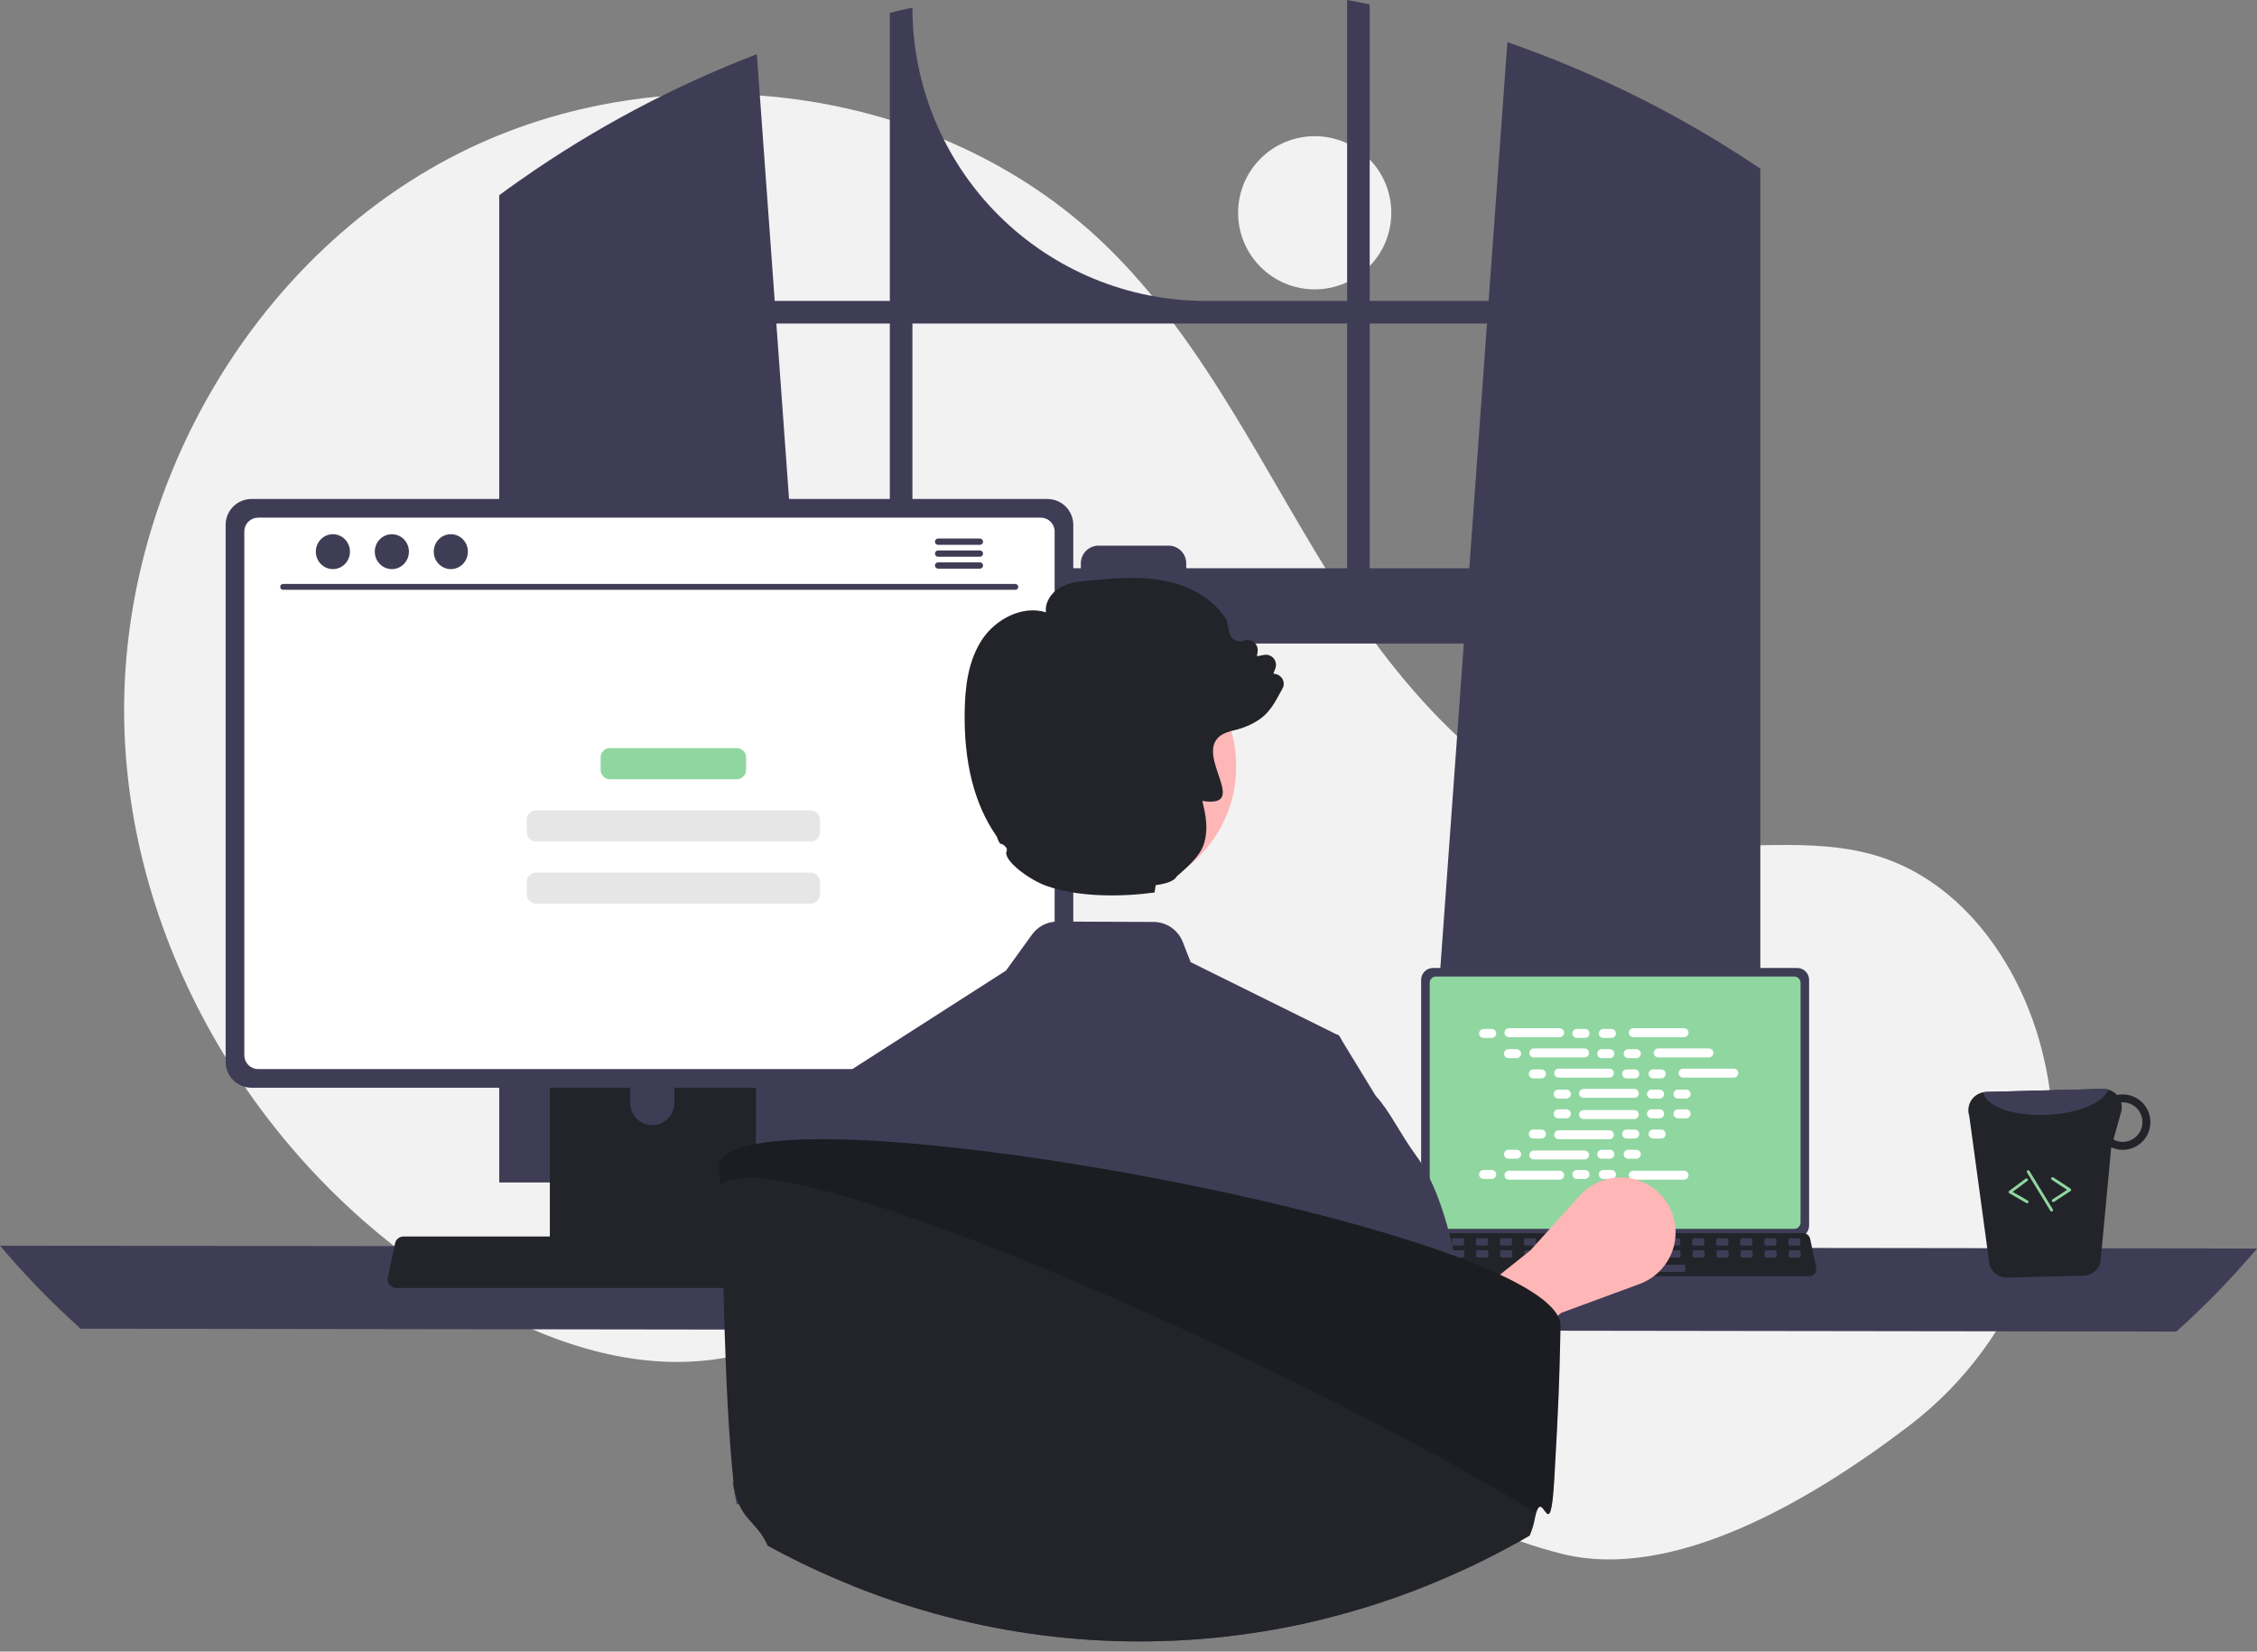 <svg width="220" height="161" viewBox="0 0 220 161" fill="none" xmlns="http://www.w3.org/2000/svg">
<rect x="0" y="0" width="220" height="161" fill="#808080" stroke="none"/>
<g clip-path="url(#clip0_11_2169)">
<path d="M128.15 28.207C132.273 28.207 135.615 24.865 135.615 20.742C135.615 16.618 132.273 13.276 128.15 13.276C124.026 13.276 120.684 16.618 120.684 20.742C120.684 24.865 124.026 28.207 128.15 28.207Z" fill="#F2F2F2"/>
<path d="M186.063 139.007C197.16 130.555 202.461 116.352 199.142 102.803C199.06 102.466 198.973 102.13 198.881 101.795C196.682 93.753 191.239 86.109 183.307 83.539C176.647 81.382 169.377 83.041 162.429 82.183C148.79 80.498 138.215 69.462 130.775 57.907C123.334 46.353 117.616 33.419 107.729 23.873C91.432 8.138 64.848 4.75 44.642 14.992C24.437 25.235 11.566 47.958 12.115 70.605C12.664 93.251 26.108 114.903 45.633 126.391C52.805 130.611 61.101 133.601 69.357 132.554C76.52 131.647 83.029 127.798 90.159 126.655C101.369 124.858 112.507 129.927 122.203 135.833C131.898 141.739 141.264 148.739 152.281 151.477C162.979 154.136 176.233 146.494 186.063 139.007Z" fill="#F2F2F2"/>
<path d="M170.12 15.468C169.877 15.306 169.631 15.152 169.387 14.995C162.355 10.498 154.819 6.845 146.932 4.11L145.103 29.336H133.511V0.428C132.781 0.277 132.046 0.134 131.31 0V29.336H117.534C109.95 29.336 102.677 26.324 97.314 20.961C91.952 15.598 88.939 8.325 88.939 0.741C88.201 0.9 87.468 1.071 86.736 1.253V29.336H75.515L73.773 5.282C65.669 8.39 57.974 12.477 50.862 17.453C50.739 17.537 50.616 17.624 50.496 17.707C49.878 18.141 49.268 18.583 48.662 19.03V115.268H81.731L81.146 107.173L77.931 62.73H142.685L139.469 107.173L138.885 115.268H171.588V16.441C171.101 16.111 170.612 15.787 170.12 15.468ZM86.736 55.39H77.4L75.674 31.54H86.736V55.39ZM131.311 55.39H115.63V54.917C115.63 54.69 115.585 54.465 115.498 54.256C115.411 54.046 115.284 53.855 115.123 53.695C114.962 53.534 114.772 53.407 114.562 53.32C114.352 53.234 114.127 53.189 113.899 53.19H107.083C106.856 53.19 106.631 53.234 106.421 53.321C106.212 53.408 106.021 53.535 105.861 53.696C105.7 53.856 105.573 54.047 105.486 54.256C105.399 54.466 105.355 54.691 105.355 54.917V55.39H88.939V31.54H131.311V55.39ZM133.511 55.39V31.54H144.944L143.219 55.39H133.511Z" fill="#3F3D56"/>
<path d="M0 121.431C2.429 124.309 5.056 127.013 7.863 129.525L212.137 129.805C214.944 127.293 217.571 124.588 220 121.71L0 121.431Z" fill="#3F3D56"/>
<path d="M138.525 95.511V119.475C138.526 119.78 138.647 120.073 138.863 120.289C139.079 120.505 139.372 120.626 139.677 120.626H175.188C175.494 120.626 175.787 120.505 176.003 120.289C176.219 120.073 176.34 119.78 176.34 119.475V95.511C176.339 95.206 176.218 94.914 176.002 94.698C175.786 94.482 175.494 94.361 175.188 94.361H139.677C139.372 94.361 139.08 94.482 138.864 94.698C138.648 94.914 138.526 95.206 138.525 95.511Z" fill="#3F3D56"/>
<path d="M139.359 95.809V119.179C139.359 119.342 139.424 119.499 139.539 119.614C139.654 119.729 139.811 119.794 139.974 119.794H174.893C175.056 119.794 175.212 119.729 175.328 119.614C175.443 119.499 175.508 119.342 175.508 119.179V95.809C175.508 95.646 175.444 95.489 175.328 95.374C175.213 95.258 175.056 95.193 174.893 95.192H139.974C139.811 95.193 139.654 95.258 139.539 95.374C139.423 95.489 139.359 95.646 139.359 95.809Z" fill="#90D6A0"/>
<path d="M137.783 124.148C137.848 124.23 137.93 124.295 138.025 124.34C138.119 124.385 138.222 124.409 138.326 124.408H176.35C176.454 124.408 176.557 124.385 176.651 124.34C176.745 124.295 176.827 124.23 176.893 124.149C176.958 124.068 177.005 123.974 177.03 123.873C177.054 123.772 177.056 123.667 177.034 123.565L176.444 120.761C176.42 120.647 176.367 120.54 176.291 120.452C176.215 120.363 176.118 120.295 176.008 120.253C175.929 120.222 175.845 120.206 175.76 120.206H138.914C138.829 120.206 138.745 120.222 138.666 120.253C138.557 120.295 138.459 120.363 138.383 120.452C138.307 120.54 138.255 120.647 138.23 120.761L137.64 123.565C137.619 123.667 137.621 123.772 137.646 123.873C137.67 123.973 137.717 124.068 137.783 124.148Z" fill="#23242A"/>
<path d="M174.455 121.414H175.354C175.429 121.414 175.49 121.353 175.49 121.277V120.847C175.49 120.772 175.429 120.711 175.354 120.711H174.455C174.38 120.711 174.319 120.772 174.319 120.847V121.277C174.319 121.353 174.38 121.414 174.455 121.414Z" fill="#3F3D56"/>
<path d="M172.113 121.414H173.011C173.087 121.414 173.148 121.353 173.148 121.277V120.847C173.148 120.772 173.087 120.711 173.011 120.711H172.113C172.038 120.711 171.977 120.772 171.977 120.847V121.277C171.977 121.353 172.038 121.414 172.113 121.414Z" fill="#3F3D56"/>
<path d="M169.771 121.414H170.669C170.744 121.414 170.806 121.353 170.806 121.277V120.847C170.806 120.772 170.744 120.711 170.669 120.711H169.771C169.696 120.711 169.634 120.772 169.634 120.847V121.277C169.634 121.353 169.696 121.414 169.771 121.414Z" fill="#3F3D56"/>
<path d="M167.429 121.414H168.327C168.402 121.414 168.463 121.353 168.463 121.277V120.847C168.463 120.772 168.402 120.711 168.327 120.711H167.429C167.353 120.711 167.292 120.772 167.292 120.847V121.277C167.292 121.353 167.353 121.414 167.429 121.414Z" fill="#3F3D56"/>
<path d="M165.086 121.414H165.985C166.06 121.414 166.121 121.353 166.121 121.277V120.847C166.121 120.772 166.06 120.711 165.985 120.711H165.086C165.011 120.711 164.95 120.772 164.95 120.847V121.277C164.95 121.353 165.011 121.414 165.086 121.414Z" fill="#3F3D56"/>
<path d="M162.744 121.414H163.642C163.718 121.414 163.779 121.353 163.779 121.277V120.847C163.779 120.772 163.718 120.711 163.642 120.711H162.744C162.669 120.711 162.608 120.772 162.608 120.847V121.277C162.608 121.353 162.669 121.414 162.744 121.414Z" fill="#3F3D56"/>
<path d="M160.402 121.414H161.3C161.375 121.414 161.437 121.353 161.437 121.277V120.847C161.437 120.772 161.375 120.711 161.3 120.711H160.402C160.327 120.711 160.265 120.772 160.265 120.847V121.277C160.265 121.353 160.327 121.414 160.402 121.414Z" fill="#3F3D56"/>
<path d="M158.06 121.414H158.958C159.033 121.414 159.094 121.353 159.094 121.277V120.847C159.094 120.772 159.033 120.711 158.958 120.711H158.06C157.984 120.711 157.923 120.772 157.923 120.847V121.277C157.923 121.353 157.984 121.414 158.06 121.414Z" fill="#3F3D56"/>
<path d="M155.717 121.414H156.616C156.691 121.414 156.752 121.353 156.752 121.277V120.847C156.752 120.772 156.691 120.711 156.616 120.711H155.717C155.642 120.711 155.581 120.772 155.581 120.847V121.277C155.581 121.353 155.642 121.414 155.717 121.414Z" fill="#3F3D56"/>
<path d="M153.375 121.414H154.273C154.349 121.414 154.41 121.353 154.41 121.277V120.847C154.41 120.772 154.349 120.711 154.273 120.711H153.375C153.3 120.711 153.239 120.772 153.239 120.847V121.277C153.239 121.353 153.3 121.414 153.375 121.414Z" fill="#3F3D56"/>
<path d="M151.033 121.414H151.931C152.006 121.414 152.068 121.353 152.068 121.277V120.847C152.068 120.772 152.006 120.711 151.931 120.711H151.033C150.957 120.711 150.896 120.772 150.896 120.847V121.277C150.896 121.353 150.957 121.414 151.033 121.414Z" fill="#3F3D56"/>
<path d="M148.691 121.414H149.589C149.664 121.414 149.725 121.353 149.725 121.277V120.847C149.725 120.772 149.664 120.711 149.589 120.711H148.691C148.615 120.711 148.554 120.772 148.554 120.847V121.277C148.554 121.353 148.615 121.414 148.691 121.414Z" fill="#3F3D56"/>
<path d="M146.348 121.414H147.246C147.322 121.414 147.383 121.353 147.383 121.277V120.847C147.383 120.772 147.322 120.711 147.246 120.711H146.348C146.273 120.711 146.212 120.772 146.212 120.847V121.277C146.212 121.353 146.273 121.414 146.348 121.414Z" fill="#3F3D56"/>
<path d="M144.006 121.414H144.904C144.98 121.414 145.041 121.353 145.041 121.277V120.847C145.041 120.772 144.98 120.711 144.904 120.711H144.006C143.931 120.711 143.87 120.772 143.87 120.847V121.277C143.87 121.353 143.931 121.414 144.006 121.414Z" fill="#3F3D56"/>
<path d="M141.664 121.414H142.562C142.637 121.414 142.698 121.353 142.698 121.277V120.847C142.698 120.772 142.637 120.711 142.562 120.711H141.664C141.588 120.711 141.527 120.772 141.527 120.847V121.277C141.527 121.353 141.588 121.414 141.664 121.414Z" fill="#3F3D56"/>
<path d="M139.322 121.414H140.22C140.295 121.414 140.356 121.353 140.356 121.277V120.847C140.356 120.772 140.295 120.711 140.22 120.711H139.322C139.246 120.711 139.185 120.772 139.185 120.847V121.277C139.185 121.353 139.246 121.414 139.322 121.414Z" fill="#3F3D56"/>
<path d="M174.483 122.585H175.381C175.457 122.585 175.518 122.524 175.518 122.448V122.019C175.518 121.943 175.457 121.882 175.381 121.882H174.483C174.408 121.882 174.347 121.943 174.347 122.019V122.448C174.347 122.524 174.408 122.585 174.483 122.585Z" fill="#3F3D56"/>
<path d="M172.141 122.585H173.039C173.114 122.585 173.176 122.524 173.176 122.448V122.019C173.176 121.943 173.114 121.882 173.039 121.882H172.141C172.065 121.882 172.004 121.943 172.004 122.019V122.448C172.004 122.524 172.065 122.585 172.141 122.585Z" fill="#3F3D56"/>
<path d="M169.799 122.585H170.697C170.772 122.585 170.833 122.524 170.833 122.448V122.019C170.833 121.943 170.772 121.882 170.697 121.882H169.799C169.723 121.882 169.662 121.943 169.662 122.019V122.448C169.662 122.524 169.723 122.585 169.799 122.585Z" fill="#3F3D56"/>
<path d="M167.456 122.585H168.354C168.43 122.585 168.491 122.524 168.491 122.448V122.019C168.491 121.943 168.43 121.882 168.354 121.882H167.456C167.381 121.882 167.32 121.943 167.32 122.019V122.448C167.32 122.524 167.381 122.585 167.456 122.585Z" fill="#3F3D56"/>
<path d="M165.114 122.585H166.012C166.088 122.585 166.149 122.524 166.149 122.448V122.019C166.149 121.943 166.088 121.882 166.012 121.882H165.114C165.039 121.882 164.978 121.943 164.978 122.019V122.448C164.978 122.524 165.039 122.585 165.114 122.585Z" fill="#3F3D56"/>
<path d="M162.772 122.585H163.67C163.745 122.585 163.806 122.524 163.806 122.448V122.019C163.806 121.943 163.745 121.882 163.67 121.882H162.772C162.696 121.882 162.635 121.943 162.635 122.019V122.448C162.635 122.524 162.696 122.585 162.772 122.585Z" fill="#3F3D56"/>
<path d="M160.43 122.585H161.328C161.403 122.585 161.464 122.524 161.464 122.448V122.019C161.464 121.943 161.403 121.882 161.328 121.882H160.43C160.354 121.882 160.293 121.943 160.293 122.019V122.448C160.293 122.524 160.354 122.585 160.43 122.585Z" fill="#3F3D56"/>
<path d="M158.087 122.585H158.985C159.061 122.585 159.122 122.524 159.122 122.448V122.019C159.122 121.943 159.061 121.882 158.985 121.882H158.087C158.012 121.882 157.951 121.943 157.951 122.019V122.448C157.951 122.524 158.012 122.585 158.087 122.585Z" fill="#3F3D56"/>
<path d="M155.745 122.585H156.643C156.719 122.585 156.78 122.524 156.78 122.448V122.019C156.78 121.943 156.719 121.882 156.643 121.882H155.745C155.67 121.882 155.609 121.943 155.609 122.019V122.448C155.609 122.524 155.67 122.585 155.745 122.585Z" fill="#3F3D56"/>
<path d="M153.403 122.585H154.301C154.376 122.585 154.437 122.524 154.437 122.448V122.019C154.437 121.943 154.376 121.882 154.301 121.882H153.403C153.327 121.882 153.266 121.943 153.266 122.019V122.448C153.266 122.524 153.327 122.585 153.403 122.585Z" fill="#3F3D56"/>
<path d="M151.061 122.585H151.959C152.034 122.585 152.095 122.524 152.095 122.448V122.019C152.095 121.943 152.034 121.882 151.959 121.882H151.061C150.985 121.882 150.924 121.943 150.924 122.019V122.448C150.924 122.524 150.985 122.585 151.061 122.585Z" fill="#3F3D56"/>
<path d="M148.718 122.585H149.616C149.692 122.585 149.753 122.524 149.753 122.448V122.019C149.753 121.943 149.692 121.882 149.616 121.882H148.718C148.643 121.882 148.582 121.943 148.582 122.019V122.448C148.582 122.524 148.643 122.585 148.718 122.585Z" fill="#3F3D56"/>
<path d="M146.376 122.585H147.274C147.35 122.585 147.411 122.524 147.411 122.448V122.019C147.411 121.943 147.35 121.882 147.274 121.882H146.376C146.301 121.882 146.24 121.943 146.24 122.019V122.448C146.24 122.524 146.301 122.585 146.376 122.585Z" fill="#3F3D56"/>
<path d="M144.034 122.585H144.932C145.007 122.585 145.068 122.524 145.068 122.448V122.019C145.068 121.943 145.007 121.882 144.932 121.882H144.034C143.958 121.882 143.897 121.943 143.897 122.019V122.448C143.897 122.524 143.958 122.585 144.034 122.585Z" fill="#3F3D56"/>
<path d="M141.692 122.585H142.59C142.665 122.585 142.726 122.524 142.726 122.448V122.019C142.726 121.943 142.665 121.882 142.59 121.882H141.692C141.616 121.882 141.555 121.943 141.555 122.019V122.448C141.555 122.524 141.616 122.585 141.692 122.585Z" fill="#3F3D56"/>
<path d="M139.349 122.585H140.247C140.323 122.585 140.384 122.524 140.384 122.448V122.019C140.384 121.943 140.323 121.882 140.247 121.882H139.349C139.274 121.882 139.213 121.943 139.213 122.019V122.448C139.213 122.524 139.274 122.585 139.349 122.585Z" fill="#3F3D56"/>
<path d="M155.042 123.99H164.138C164.214 123.99 164.275 123.929 164.275 123.854V123.424C164.275 123.349 164.214 123.287 164.138 123.287H155.042C154.967 123.287 154.906 123.349 154.906 123.424V123.854C154.906 123.929 154.967 123.99 155.042 123.99Z" fill="#3F3D56"/>
<path d="M145.405 100.305H144.61C144.369 100.305 144.174 100.501 144.174 100.742C144.174 100.983 144.369 101.178 144.61 101.178H145.405C145.646 101.178 145.842 100.983 145.842 100.742C145.842 100.501 145.646 100.305 145.405 100.305Z" fill="white"/>
<path d="M154.499 100.305H153.704C153.463 100.305 153.267 100.501 153.267 100.742C153.267 100.983 153.463 101.178 153.704 101.178H154.499C154.74 101.178 154.936 100.983 154.936 100.742C154.936 100.501 154.74 100.305 154.499 100.305Z" fill="white"/>
<path d="M157.076 100.305H156.28C156.039 100.305 155.844 100.501 155.844 100.742C155.844 100.983 156.039 101.178 156.28 101.178H157.076C157.317 101.178 157.512 100.983 157.512 100.742C157.512 100.501 157.317 100.305 157.076 100.305Z" fill="white"/>
<path d="M152.026 100.232H147.084C146.843 100.232 146.647 100.428 146.647 100.669C146.647 100.91 146.843 101.105 147.084 101.105H152.026C152.267 101.105 152.462 100.91 152.462 100.669C152.462 100.428 152.267 100.232 152.026 100.232Z" fill="white"/>
<path d="M164.15 100.232H159.209C158.968 100.232 158.772 100.428 158.772 100.669C158.772 100.91 158.968 101.105 159.209 101.105H164.15C164.391 101.105 164.587 100.91 164.587 100.669C164.587 100.428 164.391 100.232 164.15 100.232Z" fill="white"/>
<path d="M147.83 102.276H147.035C146.794 102.276 146.599 102.471 146.599 102.712C146.599 102.953 146.794 103.148 147.035 103.148H147.83C148.071 103.148 148.267 102.953 148.267 102.712C148.267 102.471 148.071 102.276 147.83 102.276Z" fill="white"/>
<path d="M156.924 102.276H156.129C155.888 102.276 155.692 102.471 155.692 102.712C155.692 102.953 155.888 103.148 156.129 103.148H156.924C157.165 103.148 157.361 102.953 157.361 102.712C157.361 102.471 157.165 102.276 156.924 102.276Z" fill="white"/>
<path d="M159.501 102.276H158.705C158.464 102.276 158.269 102.471 158.269 102.712C158.269 102.953 158.464 103.148 158.705 103.148H159.501C159.742 103.148 159.937 102.953 159.937 102.712C159.937 102.471 159.742 102.276 159.501 102.276Z" fill="white"/>
<path d="M154.451 102.203H149.509C149.268 102.203 149.072 102.398 149.072 102.639C149.072 102.88 149.268 103.076 149.509 103.076H154.451C154.692 103.076 154.887 102.88 154.887 102.639C154.887 102.398 154.692 102.203 154.451 102.203Z" fill="white"/>
<path d="M166.575 102.203H161.634C161.393 102.203 161.197 102.398 161.197 102.639C161.197 102.88 161.393 103.076 161.634 103.076H166.575C166.816 103.076 167.012 102.88 167.012 102.639C167.012 102.398 166.816 102.203 166.575 102.203Z" fill="white"/>
<path d="M150.255 104.246H149.46C149.219 104.246 149.024 104.441 149.024 104.682C149.024 104.923 149.219 105.119 149.46 105.119H150.255C150.496 105.119 150.692 104.923 150.692 104.682C150.692 104.441 150.496 104.246 150.255 104.246Z" fill="white"/>
<path d="M159.349 104.246H158.554C158.313 104.246 158.117 104.441 158.117 104.682C158.117 104.923 158.313 105.119 158.554 105.119H159.349C159.59 105.119 159.785 104.923 159.785 104.682C159.785 104.441 159.59 104.246 159.349 104.246Z" fill="white"/>
<path d="M161.926 104.246H161.13C160.889 104.246 160.694 104.441 160.694 104.682C160.694 104.923 160.889 105.119 161.13 105.119H161.926C162.167 105.119 162.362 104.923 162.362 104.682C162.362 104.441 162.167 104.246 161.926 104.246Z" fill="white"/>
<path d="M156.875 104.173H151.934C151.693 104.173 151.497 104.368 151.497 104.61C151.497 104.851 151.693 105.046 151.934 105.046H156.875C157.117 105.046 157.312 104.851 157.312 104.61C157.312 104.368 157.117 104.173 156.875 104.173Z" fill="white"/>
<path d="M169 104.173H164.059C163.818 104.173 163.622 104.368 163.622 104.61C163.622 104.851 163.818 105.046 164.059 105.046H169C169.241 105.046 169.437 104.851 169.437 104.61C169.437 104.368 169.241 104.173 169 104.173Z" fill="white"/>
<path d="M152.68 106.216H151.885C151.644 106.216 151.449 106.412 151.449 106.653C151.449 106.894 151.644 107.089 151.885 107.089H152.68C152.921 107.089 153.117 106.894 153.117 106.653C153.117 106.412 152.921 106.216 152.68 106.216Z" fill="white"/>
<path d="M161.774 106.216H160.979C160.738 106.216 160.542 106.412 160.542 106.653C160.542 106.894 160.738 107.089 160.979 107.089H161.774C162.015 107.089 162.21 106.894 162.21 106.653C162.21 106.412 162.015 106.216 161.774 106.216Z" fill="white"/>
<path d="M164.351 106.216H163.555C163.314 106.216 163.119 106.412 163.119 106.653C163.119 106.894 163.314 107.089 163.555 107.089H164.351C164.592 107.089 164.787 106.894 164.787 106.653C164.787 106.412 164.592 106.216 164.351 106.216Z" fill="white"/>
<path d="M159.3 106.143H154.359C154.118 106.143 153.922 106.339 153.922 106.58C153.922 106.821 154.118 107.016 154.359 107.016H159.3C159.542 107.016 159.737 106.821 159.737 106.58C159.737 106.339 159.542 106.143 159.3 106.143Z" fill="white"/>
<path d="M154.499 114.051H153.704C153.463 114.051 153.267 114.246 153.267 114.487C153.267 114.728 153.463 114.924 153.704 114.924H154.499C154.74 114.924 154.936 114.728 154.936 114.487C154.936 114.246 154.74 114.051 154.499 114.051Z" fill="white"/>
<path d="M157.076 114.051H156.28C156.039 114.051 155.844 114.246 155.844 114.487C155.844 114.728 156.039 114.924 156.28 114.924H157.076C157.317 114.924 157.512 114.728 157.512 114.487C157.512 114.246 157.317 114.051 157.076 114.051Z" fill="white"/>
<path d="M164.15 114.124H159.209C158.968 114.124 158.772 114.319 158.772 114.56C158.772 114.801 158.968 114.997 159.209 114.997H164.15C164.391 114.997 164.587 114.801 164.587 114.56C164.587 114.319 164.391 114.124 164.15 114.124Z" fill="white"/>
<path d="M145.405 114.051H144.61C144.369 114.051 144.174 114.246 144.174 114.487C144.174 114.728 144.369 114.924 144.61 114.924H145.405C145.646 114.924 145.842 114.728 145.842 114.487C145.842 114.246 145.646 114.051 145.405 114.051Z" fill="white"/>
<path d="M152.026 114.124H147.084C146.843 114.124 146.647 114.319 146.647 114.56C146.647 114.801 146.843 114.997 147.084 114.997H152.026C152.267 114.997 152.462 114.801 152.462 114.56C152.462 114.319 152.267 114.124 152.026 114.124Z" fill="white"/>
<path d="M147.83 112.081H147.035C146.794 112.081 146.599 112.276 146.599 112.517C146.599 112.758 146.794 112.953 147.035 112.953H147.83C148.071 112.953 148.267 112.758 148.267 112.517C148.267 112.276 148.071 112.081 147.83 112.081Z" fill="white"/>
<path d="M156.924 112.081H156.129C155.888 112.081 155.692 112.276 155.692 112.517C155.692 112.758 155.888 112.953 156.129 112.953H156.924C157.165 112.953 157.361 112.758 157.361 112.517C157.361 112.276 157.165 112.081 156.924 112.081Z" fill="white"/>
<path d="M159.501 112.081H158.705C158.464 112.081 158.269 112.276 158.269 112.517C158.269 112.758 158.464 112.953 158.705 112.953H159.501C159.742 112.953 159.937 112.758 159.937 112.517C159.937 112.276 159.742 112.081 159.501 112.081Z" fill="white"/>
<path d="M154.451 112.153H149.509C149.268 112.153 149.072 112.349 149.072 112.59C149.072 112.831 149.268 113.026 149.509 113.026H154.451C154.692 113.026 154.887 112.831 154.887 112.59C154.887 112.349 154.692 112.153 154.451 112.153Z" fill="white"/>
<path d="M150.255 110.11H149.46C149.219 110.11 149.024 110.306 149.024 110.547C149.024 110.788 149.219 110.983 149.46 110.983H150.255C150.496 110.983 150.692 110.788 150.692 110.547C150.692 110.306 150.496 110.11 150.255 110.11Z" fill="white"/>
<path d="M159.349 110.11H158.554C158.313 110.11 158.117 110.306 158.117 110.547C158.117 110.788 158.313 110.983 158.554 110.983H159.349C159.59 110.983 159.785 110.788 159.785 110.547C159.785 110.306 159.59 110.11 159.349 110.11Z" fill="white"/>
<path d="M161.926 110.11H161.13C160.889 110.11 160.694 110.306 160.694 110.547C160.694 110.788 160.889 110.983 161.13 110.983H161.926C162.167 110.983 162.362 110.788 162.362 110.547C162.362 110.306 162.167 110.11 161.926 110.11Z" fill="white"/>
<path d="M156.875 110.183H151.934C151.693 110.183 151.497 110.378 151.497 110.619C151.497 110.861 151.693 111.056 151.934 111.056H156.875C157.117 111.056 157.312 110.861 157.312 110.619C157.312 110.378 157.117 110.183 156.875 110.183Z" fill="white"/>
<path d="M152.68 108.14H151.885C151.644 108.14 151.449 108.335 151.449 108.576C151.449 108.818 151.644 109.013 151.885 109.013H152.68C152.921 109.013 153.117 108.818 153.117 108.576C153.117 108.335 152.921 108.14 152.68 108.14Z" fill="white"/>
<path d="M161.774 108.14H160.979C160.738 108.14 160.542 108.335 160.542 108.576C160.542 108.818 160.738 109.013 160.979 109.013H161.774C162.015 109.013 162.21 108.818 162.21 108.576C162.21 108.335 162.015 108.14 161.774 108.14Z" fill="white"/>
<path d="M164.351 108.14H163.555C163.314 108.14 163.119 108.335 163.119 108.576C163.119 108.818 163.314 109.013 163.555 109.013H164.351C164.592 109.013 164.787 108.818 164.787 108.576C164.787 108.335 164.592 108.14 164.351 108.14Z" fill="white"/>
<path d="M159.3 108.213H154.359C154.118 108.213 153.922 108.408 153.922 108.649C153.922 108.89 154.118 109.086 154.359 109.086H159.3C159.542 109.086 159.737 108.89 159.737 108.649C159.737 108.408 159.542 108.213 159.3 108.213Z" fill="white"/>
<path d="M141.178 137.142L137.446 131.242L149.162 121.902L153.998 116.545C154.626 115.848 155.426 115.33 156.317 115.039C157.209 114.749 158.161 114.699 159.079 114.892C159.996 115.085 160.847 115.516 161.546 116.141C162.245 116.766 162.768 117.563 163.062 118.454C163.498 119.773 163.404 121.21 162.8 122.462C162.197 123.713 161.131 124.681 159.827 125.162L152.18 127.979L141.178 137.142Z" fill="#FFB6B6"/>
<path d="M53.598 94.362V123.038H73.688V94.362C73.688 94.156 73.622 93.955 73.5 93.789C73.377 93.623 73.205 93.5 73.008 93.439C72.915 93.409 72.818 93.393 72.72 93.394H54.568C54.441 93.394 54.315 93.419 54.197 93.468C54.079 93.516 53.972 93.587 53.882 93.677C53.792 93.767 53.721 93.874 53.672 93.991C53.623 94.109 53.598 94.235 53.598 94.362ZM61.438 104.215C61.443 103.65 61.671 103.109 62.073 102.712C62.475 102.314 63.017 102.09 63.583 102.09C64.148 102.09 64.69 102.314 65.092 102.712C65.494 103.109 65.722 103.65 65.727 104.215V107.542C65.724 108.109 65.497 108.652 65.095 109.052C64.693 109.452 64.149 109.676 63.583 109.676C63.016 109.676 62.472 109.452 62.07 109.052C61.668 108.652 61.441 108.109 61.438 107.542V104.215Z" fill="#23242A"/>
<path d="M53.536 122.121V124.887C53.537 125.03 53.594 125.167 53.695 125.269C53.796 125.37 53.933 125.428 54.076 125.429H73.209C73.353 125.428 73.49 125.371 73.591 125.269C73.692 125.167 73.749 125.03 73.749 124.887V122.121H53.536Z" fill="#3F3D56"/>
<path d="M21.994 51.157V103.516C21.994 104.183 22.26 104.823 22.732 105.295C23.203 105.767 23.843 106.032 24.51 106.033H102.101C102.768 106.032 103.408 105.767 103.88 105.295C104.352 104.823 104.617 104.183 104.618 103.516V51.157C104.616 50.49 104.35 49.852 103.879 49.38C103.407 48.909 102.768 48.644 102.101 48.643H24.51C23.844 48.644 23.204 48.909 22.733 49.38C22.261 49.852 21.995 50.49 21.994 51.157Z" fill="#3F3D56"/>
<path d="M23.814 51.809V102.87C23.815 103.227 23.957 103.568 24.209 103.821C24.461 104.073 24.802 104.215 25.159 104.215H101.455C101.812 104.215 102.153 104.073 102.406 103.821C102.658 103.568 102.8 103.227 102.8 102.87V51.809C102.8 51.452 102.658 51.109 102.406 50.857C102.154 50.604 101.812 50.462 101.455 50.461H25.159C24.802 50.462 24.46 50.604 24.208 50.857C23.956 51.109 23.814 51.452 23.814 51.809Z" fill="white"/>
<path d="M37.973 125.242C38.051 125.339 38.15 125.417 38.262 125.471C38.374 125.525 38.498 125.553 38.622 125.552H84.013C84.138 125.552 84.26 125.524 84.372 125.471C84.484 125.417 84.583 125.339 84.661 125.243C84.739 125.146 84.795 125.034 84.824 124.913C84.853 124.793 84.855 124.667 84.83 124.545L84.125 121.198C84.096 121.062 84.033 120.935 83.942 120.829C83.852 120.723 83.736 120.641 83.605 120.592C83.511 120.555 83.41 120.536 83.309 120.536H39.324C39.222 120.536 39.122 120.555 39.028 120.592C38.897 120.641 38.781 120.723 38.69 120.829C38.599 120.935 38.537 121.062 38.507 121.198L37.803 124.545C37.778 124.667 37.78 124.792 37.809 124.913C37.839 125.033 37.895 125.146 37.973 125.242Z" fill="#23242A"/>
<path d="M98.979 57.495H27.589C27.515 57.493 27.444 57.462 27.392 57.41C27.34 57.356 27.311 57.285 27.311 57.211C27.311 57.137 27.34 57.065 27.392 57.012C27.444 56.959 27.515 56.929 27.589 56.927H98.979C99.053 56.929 99.124 56.959 99.176 57.012C99.228 57.065 99.257 57.137 99.257 57.211C99.257 57.285 99.228 57.356 99.176 57.41C99.124 57.462 99.053 57.493 98.979 57.495Z" fill="#3F3D56"/>
<path d="M32.449 55.477C33.368 55.477 34.112 54.716 34.112 53.777C34.112 52.837 33.368 52.076 32.449 52.076C31.53 52.076 30.785 52.837 30.785 53.777C30.785 54.716 31.53 55.477 32.449 55.477Z" fill="#3F3D56"/>
<path d="M38.196 55.477C39.115 55.477 39.86 54.716 39.86 53.777C39.86 52.837 39.115 52.076 38.196 52.076C37.277 52.076 36.532 52.837 36.532 53.777C36.532 54.716 37.277 55.477 38.196 55.477Z" fill="#3F3D56"/>
<path d="M43.944 55.477C44.863 55.477 45.608 54.716 45.608 53.777C45.608 52.837 44.863 52.076 43.944 52.076C43.025 52.076 42.28 52.837 42.28 53.777C42.28 54.716 43.025 55.477 43.944 55.477Z" fill="#3F3D56"/>
<path d="M95.518 52.496H91.436C91.355 52.498 91.278 52.532 91.222 52.589C91.166 52.647 91.134 52.725 91.134 52.805C91.134 52.886 91.166 52.964 91.222 53.021C91.278 53.079 91.355 53.112 91.436 53.114H95.518C95.599 53.113 95.677 53.08 95.734 53.022C95.791 52.965 95.823 52.887 95.823 52.805C95.823 52.724 95.791 52.646 95.734 52.588C95.677 52.531 95.599 52.498 95.518 52.496Z" fill="#3F3D56"/>
<path d="M95.518 53.657H91.436C91.355 53.658 91.278 53.692 91.222 53.75C91.165 53.807 91.134 53.885 91.134 53.966C91.134 54.047 91.165 54.124 91.222 54.182C91.278 54.24 91.355 54.273 91.436 54.275H95.518C95.6 54.274 95.677 54.241 95.734 54.183C95.791 54.125 95.823 54.047 95.823 53.966C95.823 53.884 95.791 53.806 95.734 53.748C95.677 53.691 95.6 53.658 95.518 53.657Z" fill="#3F3D56"/>
<path d="M95.518 54.817H91.436C91.355 54.819 91.278 54.852 91.222 54.91C91.166 54.968 91.134 55.045 91.134 55.126C91.134 55.207 91.166 55.284 91.222 55.342C91.278 55.4 91.355 55.433 91.436 55.435H95.518C95.599 55.434 95.677 55.401 95.734 55.343C95.791 55.285 95.823 55.207 95.823 55.126C95.823 55.045 95.791 54.967 95.734 54.909C95.677 54.851 95.599 54.818 95.518 54.817Z" fill="#3F3D56"/>
<path d="M193.934 123.335C194.057 123.693 194.291 124.004 194.601 124.221C194.912 124.439 195.284 124.553 195.663 124.546L203.07 124.355C203.452 124.348 203.821 124.217 204.123 123.982C204.424 123.747 204.641 123.421 204.742 123.053L205.791 111.844C206.162 112.013 206.567 112.096 206.975 112.088C207.33 112.079 207.68 112 208.004 111.856C208.328 111.712 208.621 111.506 208.865 111.249C209.11 110.992 209.301 110.689 209.429 110.358C209.556 110.027 209.617 109.674 209.608 109.32C209.599 108.965 209.521 108.615 209.377 108.291C209.233 107.967 209.026 107.674 208.769 107.43C208.512 107.185 208.21 106.994 207.879 106.866C207.547 106.739 207.195 106.678 206.84 106.687C206.677 106.686 206.514 106.703 206.354 106.737C206.181 106.55 205.97 106.4 205.735 106.299C205.501 106.198 205.247 106.147 204.992 106.149L193.598 106.443C193.503 106.447 193.409 106.459 193.316 106.478C193.067 106.525 192.83 106.625 192.621 106.77C192.413 106.916 192.239 107.105 192.11 107.324C191.981 107.543 191.9 107.787 191.873 108.04C191.846 108.292 191.874 108.548 191.954 108.789L193.934 123.335ZM206.005 111.083L206.751 108.412C206.836 108.104 206.838 107.778 206.757 107.469C206.793 107.469 206.825 107.451 206.861 107.451C207.373 107.441 207.868 107.633 208.237 107.987C208.607 108.341 208.821 108.827 208.833 109.338C208.845 109.849 208.654 110.345 208.301 110.715C207.948 111.086 207.463 111.301 206.952 111.315C206.621 111.325 206.294 111.245 206.005 111.083Z" fill="#23242A"/>
<path d="M193.316 106.478C193.559 107.866 196.288 108.842 199.57 108.673C202.588 108.534 205.055 107.474 205.507 106.218C205.34 106.169 205.166 106.145 204.992 106.149L193.598 106.444C193.503 106.447 193.409 106.459 193.316 106.478Z" fill="#3F3D56"/>
<path d="M200.172 117.176C200.187 117.172 200.201 117.166 200.214 117.157L201.822 116.104C201.842 116.091 201.858 116.074 201.869 116.054C201.88 116.033 201.886 116.01 201.886 115.987C201.886 115.964 201.88 115.941 201.869 115.921C201.858 115.9 201.842 115.883 201.822 115.87L200.15 114.775C200.135 114.765 200.118 114.758 200.1 114.754C200.082 114.751 200.063 114.751 200.045 114.755C200.027 114.759 200.01 114.766 199.995 114.776C199.98 114.786 199.967 114.8 199.956 114.815C199.946 114.83 199.939 114.848 199.936 114.866C199.933 114.884 199.933 114.902 199.937 114.92C199.94 114.938 199.948 114.956 199.958 114.971C199.969 114.986 199.982 114.999 199.997 115.009L201.491 115.987L200.061 116.923C200.033 116.941 200.013 116.969 200.003 117C199.994 117.032 199.996 117.066 200.009 117.096C200.023 117.127 200.046 117.151 200.076 117.166C200.106 117.18 200.139 117.184 200.172 117.176Z" fill="#90D6A0"/>
<path d="M197.631 117.293C197.658 117.286 197.682 117.271 197.701 117.25C197.719 117.23 197.731 117.204 197.735 117.176C197.739 117.149 197.734 117.121 197.722 117.096C197.71 117.071 197.69 117.05 197.666 117.036L196.183 116.186L197.616 115.121C197.631 115.11 197.644 115.097 197.653 115.081C197.662 115.065 197.669 115.048 197.671 115.03C197.674 115.011 197.673 114.993 197.669 114.975C197.664 114.957 197.656 114.941 197.645 114.926C197.634 114.911 197.621 114.899 197.605 114.889C197.589 114.88 197.572 114.874 197.554 114.871C197.535 114.868 197.517 114.869 197.499 114.874C197.481 114.878 197.465 114.886 197.45 114.897L195.845 116.089C195.827 116.103 195.812 116.121 195.802 116.142C195.792 116.163 195.788 116.186 195.789 116.209C195.79 116.233 195.797 116.255 195.81 116.275C195.822 116.294 195.839 116.311 195.859 116.322L197.527 117.279C197.558 117.297 197.596 117.302 197.631 117.293Z" fill="#90D6A0"/>
<path d="M200.012 118.098C200.025 118.095 200.038 118.089 200.05 118.082C200.066 118.073 200.079 118.06 200.09 118.045C200.101 118.03 200.109 118.014 200.113 117.996C200.117 117.978 200.118 117.959 200.115 117.941C200.113 117.923 200.106 117.906 200.097 117.89L197.816 114.141C197.797 114.109 197.766 114.087 197.73 114.078C197.694 114.069 197.656 114.075 197.624 114.094C197.593 114.114 197.57 114.145 197.561 114.181C197.552 114.217 197.558 114.255 197.577 114.286L199.858 118.035C199.873 118.061 199.897 118.081 199.924 118.092C199.952 118.103 199.983 118.106 200.012 118.098Z" fill="#90D6A0"/>
<path d="M71.814 72.929H59.458C58.954 72.929 58.545 73.338 58.545 73.842V75.049C58.545 75.553 58.954 75.962 59.458 75.962H71.814C72.318 75.962 72.727 75.553 72.727 75.049V73.842C72.727 73.338 72.318 72.929 71.814 72.929Z" fill="#90D6A0"/>
<path d="M79.016 78.994H52.256C51.752 78.994 51.343 79.403 51.343 79.907V81.114C51.343 81.618 51.752 82.026 52.256 82.026H79.016C79.52 82.026 79.929 81.618 79.929 81.114V79.907C79.929 79.403 79.52 78.994 79.016 78.994Z" fill="#E6E6E6"/>
<path d="M79.016 85.059H52.256C51.752 85.059 51.343 85.468 51.343 85.972V87.179C51.343 87.683 51.752 88.092 52.256 88.092H79.016C79.52 88.092 79.929 87.683 79.929 87.179V85.972C79.929 85.468 79.52 85.059 79.016 85.059Z" fill="#E6E6E6"/>
<path d="M81.285 105.369L81.345 105.56L81.349 105.566L83.173 111.113L85.272 117.505L89.221 129.517L89.259 131.383V131.39L89.552 146.4L88.739 148.435L89.654 151.772C89.654 151.772 89.233 146.728 86.975 149.625C85.696 151.271 84.2 152.955 82.972 154.534C84.761 155.258 86.58 155.913 88.426 156.498C88.825 156.626 89.227 156.747 89.629 156.868C89.715 156.894 89.801 156.919 89.887 156.945C96.009 158.755 102.338 159.773 108.719 159.972C109.051 159.982 109.376 159.988 109.692 159.994C109.804 159.997 109.912 160.001 110.02 160.001C110.378 160.004 110.732 160.007 111.089 160.007C111.81 160.007 112.527 159.996 113.242 159.975C118.53 159.826 123.788 159.115 128.925 157.854C128.89 155.733 128.795 153.255 128.658 150.607C128.594 149.309 127.162 147.902 127.075 146.543C127.015 145.523 128.3 144.563 128.233 143.526C127.8 137.144 127.257 139.594 126.855 135.074C126.814 134.631 126.776 134.206 126.741 133.801C126.482 130.899 126.304 129.084 126.304 129.084L128.02 118.268L130.715 101.286L130.508 100.945L130.275 100.83L116.058 93.793L115.287 91.816C115.062 91.246 114.671 90.757 114.166 90.41C113.661 90.064 113.063 89.877 112.451 89.873L103.086 89.835C102.6 89.833 102.121 89.947 101.687 90.167C101.254 90.387 100.88 90.707 100.595 91.101L98.059 94.613L81.285 105.369Z" fill="#3F3D56"/>
<path d="M91.38 126.845L89.259 131.383L87.811 134.484L85.32 147.526L84.073 148.85L83.004 144.164L71.82 146.647C71.454 144.609 71.722 146.716 71.496 144.48C71.559 144.416 71.626 144.353 71.694 144.289C71.872 144.123 72.022 143.967 72.019 143.817C71.891 136.104 72.274 122.979 75.47 115.027C75.971 113.728 76.631 112.497 77.435 111.362C77.499 111.276 77.559 111.19 77.62 111.104C79.094 109.04 80.025 107.008 81.345 105.563V105.56C81.354 105.553 81.361 105.546 81.368 105.538C81.373 105.535 81.377 105.532 81.38 105.528L90.452 100.718L90.841 111.652L91.118 119.511L91.38 126.845Z" fill="#3F3D56"/>
<path d="M124.09 128.134L126.739 133.803L127.664 135.777L130.155 148.818L131.398 150.139L132.469 145.454L132.972 145.351L142.047 143.471L144.693 151.872C145.289 150.879 145.524 149.71 145.358 148.563C145.191 147.417 144.634 146.363 143.781 145.58C143.6 145.416 143.45 145.257 143.454 145.106C143.604 136.035 143.05 119.471 138.039 112.654C136.447 110.49 135.492 108.335 134.103 106.83C134.099 106.825 134.099 106.821 134.094 106.821L130.714 101.285L130.507 100.946L130.275 100.83L124.09 128.134Z" fill="#3F3D56"/>
<path d="M108.039 87.17C114.92 87.17 120.498 81.592 120.498 74.711C120.498 67.83 114.92 62.252 108.039 62.252C101.158 62.252 95.58 67.83 95.58 74.711C95.58 81.592 101.158 87.17 108.039 87.17Z" fill="#FFB6B6"/>
<path d="M124.879 66.009C124.782 65.905 124.666 65.823 124.536 65.766C124.407 65.709 124.268 65.678 124.126 65.676L124.314 65.156C124.375 64.992 124.391 64.815 124.362 64.643C124.332 64.47 124.257 64.309 124.144 64.175C124.031 64.042 123.885 63.94 123.72 63.882C123.556 63.823 123.378 63.809 123.206 63.842L122.524 63.973L122.589 63.517C122.613 63.348 122.593 63.174 122.531 63.015C122.468 62.855 122.365 62.714 122.232 62.606C122.098 62.499 121.939 62.428 121.77 62.4C121.6 62.372 121.427 62.389 121.266 62.449C121.12 62.507 120.962 62.531 120.806 62.52C120.649 62.509 120.497 62.462 120.36 62.385C120.223 62.31 120.104 62.205 120.011 62.079C119.918 61.953 119.854 61.809 119.823 61.655L119.586 60.509L119.56 60.447C118.403 58.518 116.177 57.114 113.454 56.6C111.03 56.139 108.544 56.373 106.148 56.594C105.197 56.684 104.123 56.784 103.229 57.332C102.468 57.802 101.825 58.742 101.956 59.69C99.594 58.965 97.061 60.411 95.805 62.234C94.317 64.404 94.074 67.121 94.035 69.246C93.929 74.274 94.966 78.387 97.111 81.474C97.267 81.697 97.306 82.164 97.617 82.321L97.553 82.217C97.899 82.391 98.252 82.67 98.12 82.969C97.743 83.831 100.251 85.735 102.018 86.364C105.242 87.513 109.528 87.415 112.542 87.001L112.649 86.288C113.736 86.14 114.502 85.858 114.718 85.416C115.098 85.092 115.422 84.801 115.705 84.532L115.707 84.53C115.713 84.524 115.724 84.516 115.73 84.51C117.091 83.204 117.407 82.461 117.55 81.328C117.687 80.218 117.444 79.091 117.195 78.076C122.435 78.887 115.131 72.496 120.013 71.26C120.069 71.242 120.126 71.228 120.184 71.218C120.327 71.184 120.469 71.151 120.606 71.111C121.267 70.932 121.899 70.662 122.485 70.309C123.85 69.478 124.3 68.377 125.004 67.135C125.106 66.959 125.149 66.754 125.126 66.551C125.103 66.349 125.017 66.159 124.879 66.009Z" fill="#23242A"/>
<path d="M152.104 129.021C152.101 129.51 152.095 130.195 152.073 131.042C152.07 131.16 152.067 131.28 152.065 131.403C152.028 132.96 151.992 134.266 151.933 135.717C151.93 135.818 151.928 135.916 151.922 136.016C151.844 138.041 151.721 140.398 151.508 144.131C151.114 151.026 150.426 145.079 149.736 147.497C149.702 147.617 149.666 147.76 149.632 147.928C149.527 148.536 149.351 149.131 149.106 149.698C148.74 149.916 148.363 150.125 147.991 150.335C146.931 150.925 145.855 151.493 144.77 152.032C144.16 152.334 143.548 152.631 142.933 152.916C142.835 152.961 142.74 153.005 142.645 153.047C139.495 154.504 136.248 155.743 132.928 156.755C132.28 156.951 131.634 157.141 130.98 157.317C130.297 157.507 129.615 157.686 128.924 157.854C123.787 159.115 118.529 159.826 113.241 159.976C112.528 159.998 111.81 160.007 111.088 160.007C110.73 160.007 110.378 160.004 110.02 160.001C109.911 160.001 109.802 159.998 109.693 159.996C109.377 159.987 109.05 159.982 108.72 159.973C102.339 159.774 96.01 158.756 89.889 156.945L89.629 156.87C89.226 156.747 88.826 156.626 88.426 156.498C86.581 155.913 84.762 155.259 82.971 154.535C81.604 153.984 80.252 153.393 78.917 152.762C78.905 152.759 78.893 152.753 78.883 152.745C78.604 152.617 78.321 152.483 78.042 152.346C78.005 152.326 77.966 152.306 77.927 152.287C76.884 151.778 75.852 151.245 74.832 150.687C73.973 148.716 72.765 148.339 72.016 146.605C71.798 146.09 71.64 145.552 71.546 145C71.546 144.995 71.544 144.989 71.544 144.981C71.622 146.021 71.211 143.135 71.541 144.969C71.538 144.936 71.535 144.9 71.532 144.858C71.524 144.757 71.513 144.634 71.496 144.48C70.537 135.116 70.599 124.407 70.182 115.583C70.154 115.012 70.125 114.466 70.095 113.944C70.087 113.771 70.076 113.6 70.064 113.433C70.084 113.382 70.106 113.329 70.132 113.279C70.137 113.264 70.144 113.25 70.151 113.237C70.159 113.22 70.169 113.203 70.179 113.187C70.185 113.178 70.193 113.167 70.199 113.159C70.203 113.149 70.207 113.14 70.213 113.131C70.238 113.092 70.266 113.05 70.296 113.01C70.311 112.994 70.322 112.98 70.336 112.966C70.345 112.951 70.357 112.938 70.369 112.927C70.378 112.913 70.388 112.901 70.4 112.89C70.411 112.879 70.422 112.865 70.436 112.851C70.442 112.842 70.45 112.835 70.459 112.829C70.481 112.803 70.505 112.78 70.531 112.759C70.631 112.667 70.738 112.583 70.85 112.507C70.889 112.482 70.931 112.457 70.97 112.429C71.252 112.26 71.549 112.118 71.857 112.004C71.963 111.965 72.069 111.928 72.184 111.889C72.226 111.878 72.265 111.864 72.307 111.85C72.368 111.831 72.43 111.811 72.494 111.797C72.813 111.702 73.157 111.621 73.529 111.545C73.573 111.537 73.621 111.529 73.669 111.517C73.736 111.503 73.806 111.492 73.876 111.481C73.971 111.464 74.068 111.447 74.166 111.431C74.997 111.299 75.939 111.201 76.979 111.137C77.077 111.132 77.175 111.126 77.273 111.12C77.387 111.115 77.502 111.109 77.619 111.104C77.717 111.098 77.818 111.095 77.919 111.092C78.016 111.087 78.117 111.084 78.221 111.081C78.503 111.073 78.794 111.064 79.09 111.059C79.935 111.042 80.824 111.048 81.758 111.067C82.191 111.078 82.633 111.09 83.086 111.109C83.117 111.109 83.144 111.112 83.172 111.112C83.567 111.126 83.964 111.143 84.372 111.165C84.657 111.179 84.945 111.193 85.233 111.21C85.504 111.227 85.778 111.243 86.055 111.263C86.27 111.274 86.486 111.291 86.704 111.305C86.888 111.319 87.073 111.333 87.257 111.344L87.509 111.361C87.646 111.372 87.783 111.38 87.923 111.394C88.231 111.42 88.538 111.445 88.851 111.47C89.162 111.498 89.478 111.526 89.793 111.554C90.109 111.582 90.428 111.612 90.747 111.643C90.781 111.646 90.811 111.649 90.842 111.652C91.133 111.682 91.424 111.71 91.717 111.741C91.784 111.747 91.854 111.752 91.921 111.761C92.201 111.789 92.487 111.822 92.769 111.852C92.856 111.861 92.942 111.87 93.029 111.88C93.25 111.904 93.468 111.925 93.691 111.951C93.985 111.984 94.284 112.015 94.575 112.054C94.801 112.079 95.028 112.105 95.254 112.133C95.609 112.174 95.97 112.219 96.331 112.267C96.468 112.283 96.605 112.3 96.742 112.32C97.771 112.448 98.811 112.591 99.868 112.739C101.47 112.966 103.097 113.212 104.736 113.477C106.377 113.743 108.028 114.024 109.687 114.319C110.107 114.395 110.526 114.47 110.948 114.548C111.139 114.585 111.329 114.621 111.519 114.657C111.843 114.716 112.168 114.778 112.492 114.839C112.816 114.901 113.141 114.962 113.465 115.026C113.851 115.102 114.239 115.177 114.625 115.253C117.167 115.756 119.695 116.293 122.161 116.855C122.566 116.947 122.972 117.042 123.374 117.135C124.179 117.322 124.977 117.512 125.768 117.705C125.986 117.755 126.201 117.809 126.416 117.862C126.953 117.996 127.49 118.13 128.018 118.267L128.111 118.292C128.499 118.387 128.88 118.485 129.26 118.586C130.157 118.821 131.04 119.058 131.908 119.299C132.484 119.458 133.053 119.619 133.616 119.783C134.458 120.026 135.283 120.272 136.085 120.521C136.284 120.582 136.482 120.644 136.678 120.702C137.265 120.884 137.844 121.069 138.406 121.253C138.853 121.399 139.289 121.547 139.72 121.695C140.151 121.843 140.573 121.991 140.987 122.14C141.252 122.235 141.515 122.335 141.778 122.43C142.155 122.57 142.527 122.71 142.891 122.85C143.003 122.892 143.112 122.936 143.221 122.978C143.291 123.009 143.358 123.034 143.425 123.062C143.556 123.115 143.69 123.166 143.819 123.219C143.95 123.269 144.079 123.322 144.208 123.378C144.333 123.429 144.462 123.482 144.585 123.535C144.711 123.585 144.834 123.638 144.957 123.694C145.06 123.736 145.161 123.781 145.259 123.826C145.458 123.912 145.656 123.999 145.849 124.088C145.944 124.133 146.039 124.175 146.134 124.22L146.352 124.321C146.383 124.337 146.414 124.351 146.445 124.365C146.514 124.399 146.587 124.435 146.657 124.469C146.819 124.544 146.979 124.625 147.135 124.701C147.345 124.807 147.549 124.913 147.745 125.017C147.943 125.123 148.136 125.229 148.321 125.333C148.351 125.349 148.379 125.366 148.41 125.383C148.452 125.405 148.494 125.431 148.536 125.453C148.679 125.534 148.816 125.618 148.953 125.699C149.221 125.864 149.475 126.026 149.713 126.188C149.766 126.225 149.817 126.261 149.87 126.295C150.046 126.42 150.214 126.543 150.37 126.669C150.37 126.672 150.37 126.672 150.373 126.672C150.426 126.711 150.476 126.753 150.527 126.792C150.569 126.831 150.613 126.865 150.655 126.904C150.801 127.03 150.935 127.15 151.058 127.273C151.099 127.311 151.138 127.351 151.175 127.393C151.192 127.407 151.207 127.422 151.22 127.438C151.276 127.494 151.326 127.55 151.374 127.606C151.381 127.614 151.388 127.622 151.394 127.631C151.461 127.709 151.522 127.788 151.581 127.866C151.609 127.905 151.64 127.944 151.665 127.983C151.698 128.031 151.732 128.081 151.76 128.129C151.785 128.168 151.807 128.21 151.83 128.249C151.889 128.35 151.94 128.455 151.981 128.565C152.012 128.639 152.037 128.716 152.056 128.794C152.077 128.869 152.093 128.944 152.104 129.021Z" fill="#23242A"/>
<path opacity="0.2" d="M152.104 129.021C152.101 129.51 152.095 130.195 152.073 131.042C152.07 131.16 152.065 131.28 152.062 131.403C152.034 132.591 151.992 134.059 151.933 135.717C151.93 135.818 151.928 135.916 151.922 136.016C151.844 138.041 151.721 140.398 151.508 144.131C151.114 151.026 150.426 145.079 149.736 147.497C147.817 146.317 145.715 145.081 143.467 143.812C143.061 143.583 142.652 143.352 142.239 143.121C137.743 140.613 132.721 137.985 127.479 135.382C127.272 135.278 127.062 135.175 126.855 135.074C114.846 129.138 101.738 123.364 91.119 119.511C89.069 118.768 87.112 118.097 85.272 117.507C81.397 116.268 78.047 115.401 75.469 115.026C72.785 114.635 70.931 114.775 70.182 115.583C70.154 115.012 70.125 114.466 70.095 113.944C70.084 113.771 70.073 113.6 70.062 113.433C70.079 113.387 70.101 113.343 70.123 113.298C70.126 113.292 70.128 113.285 70.132 113.279C70.137 113.264 70.144 113.25 70.151 113.237C70.159 113.22 70.169 113.203 70.179 113.187C70.188 113.167 70.199 113.148 70.213 113.131C70.238 113.092 70.266 113.05 70.296 113.01C70.319 112.981 70.343 112.953 70.369 112.927C70.378 112.913 70.388 112.901 70.4 112.89C70.411 112.879 70.422 112.865 70.436 112.851C70.442 112.842 70.45 112.835 70.459 112.829C70.481 112.803 70.505 112.78 70.531 112.759C70.631 112.667 70.738 112.583 70.85 112.507C70.889 112.482 70.931 112.457 70.97 112.429C71.252 112.26 71.549 112.118 71.857 112.004C71.963 111.965 72.069 111.928 72.184 111.889C72.226 111.878 72.265 111.864 72.307 111.85C72.368 111.831 72.43 111.811 72.494 111.797C72.813 111.702 73.157 111.621 73.529 111.545C73.641 111.523 73.758 111.501 73.876 111.481C73.971 111.464 74.068 111.447 74.166 111.431C74.997 111.299 75.939 111.201 76.979 111.137C77.077 111.131 77.175 111.126 77.273 111.12C77.387 111.115 77.502 111.109 77.619 111.104C77.717 111.098 77.818 111.095 77.919 111.092C78.016 111.087 78.117 111.084 78.221 111.081C78.503 111.073 78.794 111.064 79.09 111.059C79.935 111.045 80.824 111.05 81.758 111.07C82.191 111.078 82.633 111.092 83.086 111.112C83.114 111.112 83.144 111.115 83.172 111.115C83.567 111.126 83.966 111.145 84.372 111.165C84.657 111.179 84.945 111.193 85.233 111.21C85.504 111.227 85.778 111.243 86.055 111.263C86.27 111.274 86.486 111.291 86.704 111.305C86.888 111.319 87.073 111.333 87.257 111.344C87.478 111.361 87.699 111.378 87.923 111.394C88.231 111.419 88.538 111.445 88.851 111.47C89.162 111.498 89.478 111.526 89.793 111.554C90.109 111.582 90.428 111.612 90.747 111.643C90.781 111.646 90.811 111.649 90.842 111.652C91.133 111.682 91.424 111.71 91.717 111.741C93.344 111.906 95.019 112.099 96.742 112.32C97.771 112.451 98.813 112.592 99.868 112.742C101.47 112.968 103.097 113.215 104.736 113.477C106.377 113.743 108.028 114.024 109.687 114.319C110.107 114.394 110.526 114.47 110.948 114.548C111.463 114.643 111.977 114.74 112.492 114.839C112.816 114.901 113.141 114.962 113.465 115.026C113.851 115.102 114.239 115.177 114.625 115.253C117.167 115.756 119.695 116.293 122.161 116.855C122.566 116.947 122.972 117.042 123.374 117.135C124.179 117.322 124.977 117.512 125.768 117.705C125.986 117.758 126.201 117.811 126.416 117.864C126.956 117.999 127.49 118.133 128.018 118.267V118.27C128.049 118.275 128.08 118.284 128.111 118.292C128.497 118.39 128.88 118.488 129.26 118.589C130.157 118.823 131.04 119.06 131.908 119.299C132.484 119.461 133.054 119.62 133.616 119.783C134.458 120.029 135.283 120.275 136.085 120.521C136.284 120.582 136.482 120.644 136.678 120.702C137.265 120.887 137.841 121.071 138.406 121.253C138.853 121.399 139.289 121.547 139.72 121.695C140.151 121.843 140.573 121.991 140.987 122.14C141.255 122.235 141.518 122.333 141.778 122.428C142.158 122.567 142.527 122.707 142.891 122.85C143.003 122.892 143.112 122.936 143.221 122.978C143.425 123.057 143.623 123.138 143.819 123.219C143.95 123.269 144.079 123.322 144.208 123.378C144.334 123.429 144.462 123.482 144.585 123.535C144.711 123.585 144.834 123.638 144.957 123.694C145.06 123.736 145.161 123.781 145.259 123.826C145.458 123.912 145.656 123.999 145.849 124.088C145.944 124.133 146.039 124.175 146.134 124.22L146.352 124.321C146.383 124.337 146.414 124.351 146.445 124.365C146.682 124.477 146.911 124.589 147.135 124.701C147.345 124.807 147.549 124.913 147.745 125.017C147.977 125.14 148.198 125.26 148.41 125.383C148.452 125.405 148.494 125.431 148.536 125.453C148.679 125.534 148.816 125.618 148.953 125.699C149.221 125.864 149.475 126.026 149.713 126.188C149.948 126.35 150.166 126.51 150.37 126.669C150.37 126.672 150.37 126.672 150.373 126.672C150.471 126.75 150.566 126.829 150.655 126.904C150.801 127.03 150.935 127.15 151.058 127.273C151.099 127.311 151.138 127.351 151.175 127.393C151.192 127.407 151.207 127.422 151.22 127.438C151.279 127.502 151.338 127.567 151.394 127.631C151.461 127.709 151.522 127.788 151.581 127.866C151.609 127.905 151.64 127.944 151.665 127.983C151.698 128.031 151.732 128.081 151.76 128.129C151.785 128.168 151.807 128.21 151.83 128.249C151.889 128.35 151.94 128.455 151.981 128.565C152.011 128.639 152.037 128.716 152.056 128.794C152.077 128.869 152.093 128.944 152.104 129.021Z" fill="black"/>
</g>
<defs>
<clipPath id="clip0_11_2169">
<rect width="220" height="160.007" fill="white"/>
</clipPath>
</defs>
</svg>

